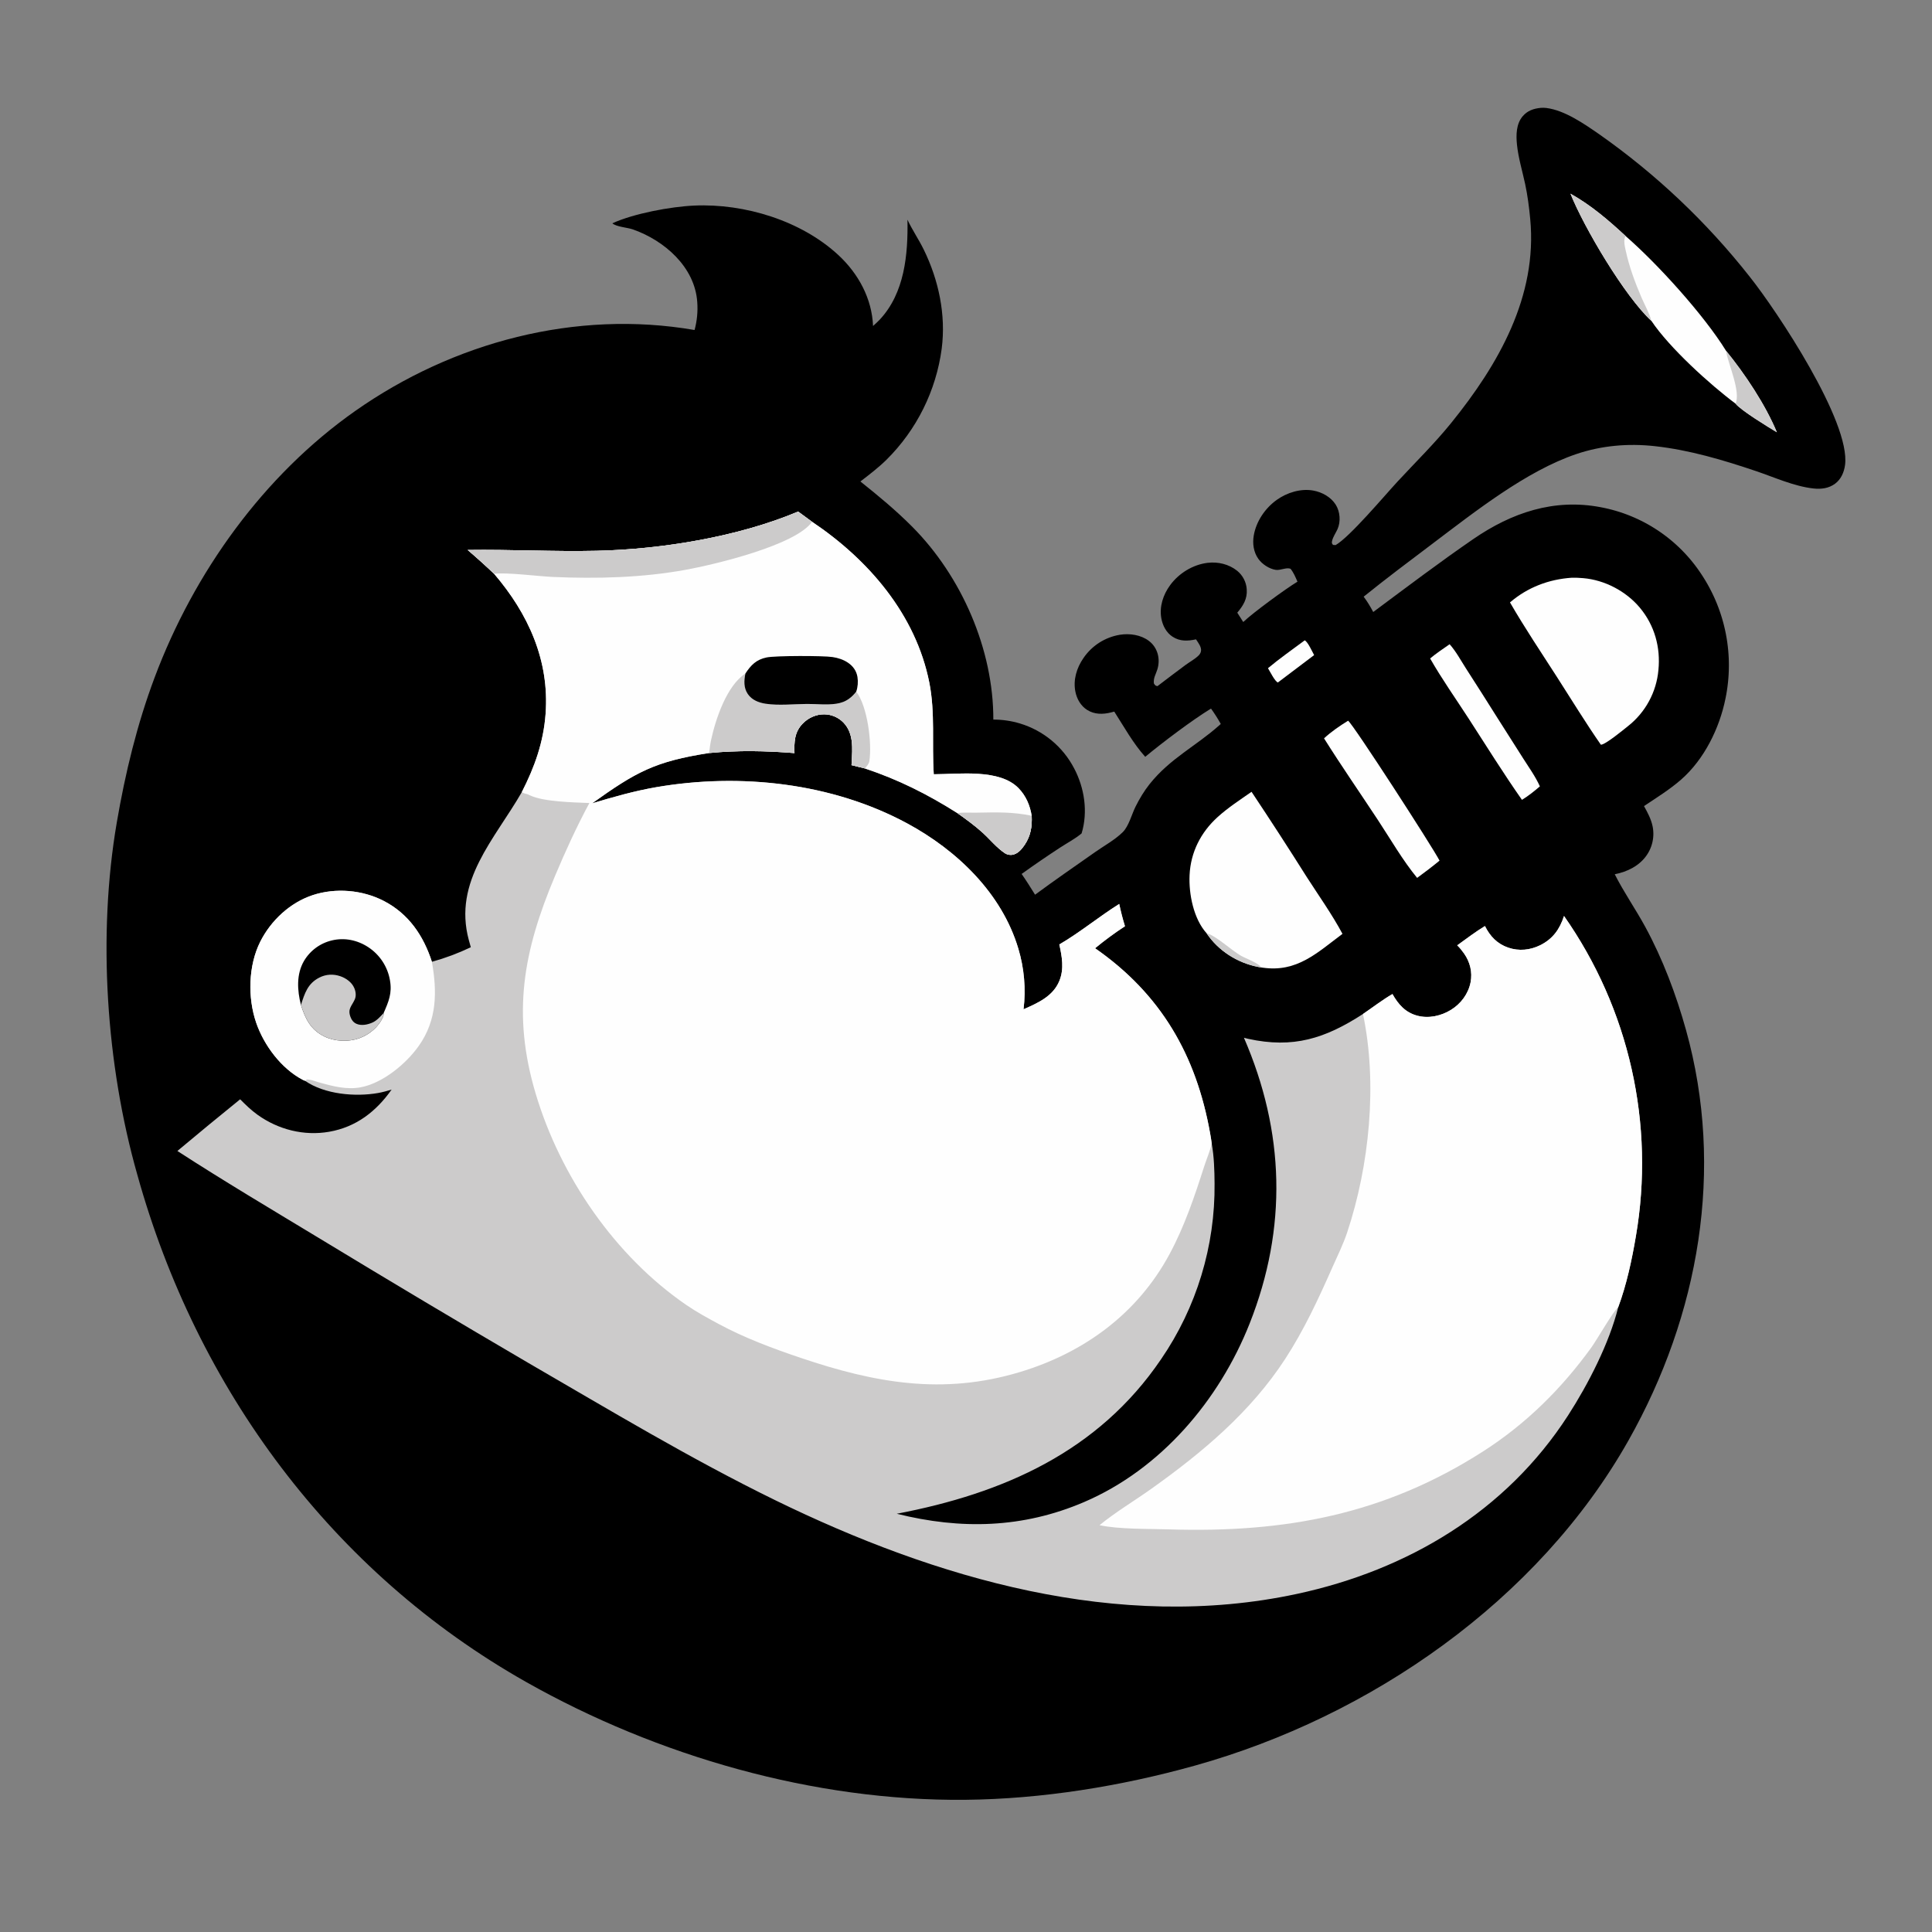 <?xml version="1.0" encoding="utf-8" ?>
<svg xmlns="http://www.w3.org/2000/svg" xmlns:xlink="http://www.w3.org/1999/xlink" width="1024" height="1024">
	<rect width="100%" height="100%" fill="#808080" stroke="none"/>
	<path d="M816.565 57.173C817.584 57.109 818.529 57.096 819.545 57.222C829.309 58.433 839.628 65.632 847.536 71.094Q853.179 75.054 858.674 79.217Q864.17 83.38 869.509 87.741Q874.849 92.102 880.026 96.654Q885.203 101.207 890.211 105.946Q895.218 110.684 900.049 115.602Q904.881 120.52 909.529 125.611Q914.178 130.702 918.638 135.959Q923.098 141.217 927.363 146.633C941.721 164.661 980.978 223.639 977.908 246.493C977.398 250.289 975.8 254.008 972.66 256.351C969.285 258.87 965.218 259.354 961.141 258.899C950.836 257.749 940.475 252.977 930.693 249.678C913.255 243.797 895.459 238.496 877.106 236.473C863.058 234.924 849 236.113 835.59 240.627C808.958 249.59 781.595 271.316 759.129 288.257C746.93 297.455 734.662 306.663 722.768 316.25C724.738 318.848 726.303 321.506 727.844 324.376C745.406 311.322 762.866 298.092 780.905 285.696C801.241 271.72 823.639 264.113 848.361 268.824Q849.375 269.013 850.385 269.227Q851.394 269.441 852.397 269.681Q853.401 269.921 854.398 270.186Q855.395 270.451 856.385 270.741Q857.376 271.031 858.358 271.346Q859.341 271.661 860.315 272Q861.289 272.34 862.255 272.704Q863.22 273.068 864.176 273.457Q865.132 273.845 866.078 274.257Q867.023 274.67 867.958 275.106Q868.894 275.542 869.817 276.001Q870.741 276.461 871.653 276.943Q872.565 277.426 873.464 277.932Q874.364 278.437 875.25 278.965Q876.137 279.493 877.01 280.043Q877.882 280.594 878.741 281.166Q879.6 281.738 880.443 282.331Q881.287 282.925 882.116 283.54Q882.945 284.154 883.758 284.79Q884.571 285.425 885.367 286.081Q886.164 286.737 886.944 287.412Q887.723 288.088 888.486 288.783Q889.248 289.478 889.993 290.192Q890.738 290.906 891.465 291.639Q892.191 292.371 892.899 293.122Q893.607 293.873 894.295 294.641Q894.984 295.409 895.653 296.195Q896.322 296.98 896.971 297.783Q897.62 298.585 898.248 299.403Q898.877 300.221 899.484 301.055Q900.092 301.889 900.679 302.738Q901.265 303.587 901.83 304.45Q902.424 305.345 902.995 306.255Q903.566 307.165 904.115 308.089Q904.664 309.012 905.19 309.949Q905.716 310.886 906.218 311.836Q906.721 312.785 907.2 313.747Q907.679 314.709 908.134 315.682Q908.589 316.655 909.02 317.639Q909.451 318.623 909.858 319.618Q910.265 320.612 910.647 321.616Q911.029 322.62 911.386 323.634Q911.743 324.647 912.075 325.669Q912.408 326.69 912.714 327.72Q913.021 328.75 913.303 329.786Q913.584 330.823 913.84 331.867Q914.095 332.91 914.325 333.96Q914.555 335.009 914.759 336.064Q914.963 337.119 915.141 338.178Q915.319 339.238 915.471 340.302Q915.622 341.365 915.748 342.432Q915.873 343.499 915.973 344.569Q916.072 345.639 916.144 346.711Q916.217 347.783 916.264 348.856Q916.31 349.929 916.33 351.003Q916.349 352.078 916.343 353.152Q916.336 354.226 916.303 355.3Q916.27 356.374 916.21 357.447Q916.151 358.519 916.065 359.59Q915.979 360.661 915.866 361.73Q915.754 362.798 915.615 363.864Q915.477 364.929 915.312 365.991Q915.147 367.052 914.956 368.109Q914.765 369.167 914.548 370.219C911.362 386.021 903.271 402.491 890.997 413.222C884.965 418.495 878.002 422.801 871.35 427.237C873.264 430.68 875.105 434.084 875.918 437.978Q876.016 438.463 876.091 438.953Q876.165 439.443 876.215 439.935Q876.264 440.428 876.29 440.923Q876.315 441.417 876.316 441.913Q876.316 442.408 876.293 442.903Q876.269 443.397 876.22 443.89Q876.172 444.383 876.099 444.873Q876.026 445.363 875.93 445.849Q875.833 446.334 875.712 446.815Q875.591 447.295 875.446 447.768Q875.301 448.242 875.133 448.708Q874.965 449.174 874.774 449.631Q874.584 450.088 874.37 450.535Q874.157 450.982 873.922 451.418Q873.686 451.853 873.43 452.277Q873.173 452.701 872.896 453.111C869.038 458.886 862.484 462.075 855.849 463.377C860.693 472.96 866.921 481.864 872.054 491.311C881.337 508.391 888.385 527.163 893.604 545.859C914.239 619.778 900.502 697.195 863.17 763.386C815.214 848.413 726.297 909.849 633.308 935.811C594.17 946.739 552.259 953.542 511.55 953.932C431.455 954.7 348.47 930.799 279.002 891.569C175.982 833.392 104.275 735.949 72.782 622.632C56.218 564.353 51.662 495.706 61.896 435.958C66.407 409.627 72.635 383.896 82.04 358.854C102.844 303.454 139.648 251.992 188.297 217.805C240.205 181.328 305.209 164.021 368.134 174.913Q368.624 173.112 368.959 171.276Q369.295 169.441 369.474 167.583Q369.653 165.725 369.675 163.859Q369.696 161.993 369.56 160.132C368.317 141.501 352.107 127.434 335.448 121.594C332.493 120.558 326.756 120.27 324.547 118.362C335.79 113.199 355.396 109.516 367.966 108.958C394.692 107.771 424.768 116.962 444.459 135.29C455.03 145.13 462.147 158.278 462.733 172.777C463.925 171.712 465.129 170.638 466.224 169.473C479.51 155.328 481.312 134.818 480.974 116.452C483.513 121.894 486.98 126.914 489.626 132.326C497.531 148.497 501.425 166.826 499.128 184.762Q498.851 186.839 498.489 188.903Q498.127 190.967 497.68 193.015Q497.233 195.062 496.703 197.09Q496.172 199.117 495.559 201.121Q494.946 203.125 494.251 205.102Q493.556 207.079 492.78 209.025Q492.004 210.972 491.149 212.885Q490.293 214.798 489.36 216.675Q488.427 218.551 487.418 220.388Q486.408 222.224 485.324 224.018Q484.24 225.811 483.083 227.558Q481.926 229.306 480.699 231.004Q479.471 232.702 478.174 234.349Q476.878 235.995 475.515 237.587Q474.152 239.179 472.725 240.713Q471.297 242.248 469.808 243.722C465.535 247.923 460.768 251.541 456.031 255.193C465.592 262.819 474.831 270.46 483.463 279.136C509.683 305.488 526.566 344.199 526.49 381.392Q530.067 381.387 533.607 381.903Q537.146 382.419 540.573 383.446Q541.717 383.79 542.842 384.191Q543.967 384.591 545.071 385.048Q546.175 385.504 547.254 386.014Q548.334 386.525 549.387 387.088Q550.44 387.652 551.464 388.267Q552.488 388.882 553.48 389.547Q554.471 390.213 555.429 390.927Q556.387 391.641 557.307 392.401Q558.228 393.162 559.11 393.968Q559.992 394.773 560.833 395.621Q561.673 396.47 562.471 397.359Q563.268 398.248 564.02 399.176Q564.773 400.104 565.478 401.068Q566.183 402.032 566.839 403.029Q567.495 404.027 568.101 405.057Q568.707 406.086 569.261 407.144C574.794 417.561 576.738 430.289 573.272 441.716C569.89 444.574 565.739 446.715 562.027 449.143Q551.599 455.946 541.486 463.209C543.983 466.806 546.305 470.487 548.608 474.208C559.071 466.487 569.818 459.083 580.461 451.606C585.219 448.263 590.979 445.122 595.112 441.027C598.268 437.899 599.882 431.499 601.861 427.535C603.911 423.427 606.421 419.215 609.286 415.623C620.272 401.853 633.899 395.5 646.463 384.236L647.037 383.716C645.454 380.86 643.758 378.212 641.858 375.557C631.663 381.811 616.324 393.41 606.993 401.12C600.642 394.086 595.696 385.134 590.585 377.161Q589.73 377.393 588.87 377.607C584.562 378.692 580.092 378.733 576.211 376.274C572.824 374.128 570.762 370.491 569.979 366.622C568.712 360.353 570.655 353.995 574.227 348.822Q574.64 348.211 575.084 347.622Q575.527 347.033 576 346.468Q576.473 345.902 576.974 345.361Q577.475 344.82 578.003 344.305Q578.53 343.79 579.084 343.303Q579.637 342.815 580.214 342.357Q580.791 341.898 581.391 341.469Q581.991 341.04 582.612 340.643Q583.233 340.245 583.873 339.879Q584.513 339.513 585.171 339.18Q585.829 338.847 586.503 338.548Q587.177 338.249 587.865 337.985Q588.553 337.72 589.254 337.491Q589.955 337.262 590.666 337.069Q591.378 336.875 592.098 336.718Q592.819 336.561 593.546 336.441C598.716 335.61 604.649 336.458 608.913 339.67C613.599 343.199 615.128 349.241 613.439 354.76C612.623 357.428 611.24 359.338 611.577 362.213C612.314 363.298 612.221 363.387 613.481 363.665C618.438 359.913 623.369 356.114 628.379 352.434C630.588 350.811 633.51 349.242 635.395 347.304C635.92 346.763 636.353 346.018 636.521 345.281C637.031 343.046 635.046 340.642 633.915 338.862C629.551 339.809 625.423 340.03 621.51 337.489C618.159 335.313 616.227 331.58 615.53 327.726C614.405 321.505 616.51 315.17 620.188 310.155C624.819 303.841 632.211 299.277 640.016 298.318C645.527 297.641 651.321 299.006 655.702 302.513Q656.255 302.96 656.76 303.462Q657.264 303.964 657.714 304.515Q658.164 305.065 658.555 305.66Q658.946 306.254 659.274 306.886Q659.602 307.517 659.863 308.179Q660.124 308.84 660.316 309.526Q660.507 310.211 660.628 310.912Q660.748 311.613 660.795 312.323C661.175 317.435 658.913 320.999 655.789 324.735L658.945 329.681C664.026 324.818 681.451 312.042 687.684 308.304C686.629 305.884 685.677 303.543 684.015 301.466C681.791 300.571 678.702 302.412 676.186 302.042C672.734 301.535 668.953 299.031 666.953 296.217C664.394 292.616 663.779 288.066 664.527 283.783C665.839 276.266 670.547 269.36 676.699 264.953C682.123 261.067 689.457 258.799 696.126 260.016C700.735 260.856 705.405 263.441 707.952 267.469C710.292 271.168 710.702 276.486 708.897 280.49C707.983 282.516 706.435 284.656 706.001 286.838C705.792 287.885 705.939 288.009 706.523 288.814L707.914 288.904C715.527 284.498 733.634 262.912 740.756 255.214C750.334 244.862 760.305 235.132 769.198 224.133C794.129 193.298 814.974 157.143 811.043 116.021C810.452 109.841 809.661 103.581 808.355 97.512C806.87 90.609 804.733 83.63 804.018 76.596C803.505 71.556 803.592 65.635 807.07 61.596C809.635 58.618 812.774 57.571 816.565 57.173Z"/>
	<path fill="#CCCBCB" d="M247.879 291.506C270.684 291.179 293.491 292.446 316.295 291.934C350.768 291.16 391.181 284.546 423.039 271.154L430.406 276.556C460.301 296.611 485.358 325.63 492.551 361.749C495.753 377.831 493.862 394.137 494.921 410.372C508.577 410.302 529.812 407.407 539.867 417.76C543.773 421.781 545.947 426.895 546.818 432.374C547.084 438.064 546.337 442.896 543.1 447.772C541.541 450.12 539.228 452.845 536.203 453.101C535.025 453.2 533.72 452.916 532.723 452.275C528.496 449.555 524.629 444.789 520.869 441.381C516.632 437.539 512.031 434.209 507.366 430.918C491.525 420.922 476.249 413.237 458.417 407.292L451.325 405.535L451.417 403.925C451.815 396.709 452.531 388.784 447.15 383.071Q446.656 382.552 446.114 382.084Q445.571 381.617 444.984 381.205Q444.398 380.794 443.773 380.443Q443.149 380.092 442.493 379.805Q441.836 379.518 441.155 379.297Q440.473 379.077 439.773 378.925Q439.073 378.774 438.361 378.692Q437.649 378.611 436.933 378.601C432.591 378.529 428.31 380.48 425.338 383.614C420.997 388.191 420.92 393.248 421.091 399.142C405.918 397.937 391.028 397.628 375.854 399.116C346.975 403.591 337.013 409.235 313.826 425.785C325.067 422.414 336.358 419.189 347.939 417.201C392.29 409.585 440.945 414.882 480.829 436.414C507.207 450.655 531.005 473.445 539.739 502.813Q540.323 504.758 540.805 506.729Q541.288 508.701 541.669 510.696Q542.05 512.69 542.327 514.701Q542.605 516.712 542.779 518.735Q542.953 520.758 543.022 522.787Q543.092 524.816 543.057 526.846Q543.022 528.876 542.883 530.901Q542.743 532.926 542.5 534.942C550.083 531.584 558.143 528.096 561.502 519.835C564.079 513.496 562.873 507.003 561.464 500.582C572.476 494.161 582.406 485.881 593.211 479.108C594.06 483.118 595.047 487.01 596.258 490.927Q588.01 496.312 580.418 502.588C615.351 526.891 634.032 559.313 641.392 600.714Q641.892 603.441 642.25 606.19C643.479 612.996 643.696 620.314 643.746 627.227Q643.777 630.317 643.691 633.406Q643.605 636.495 643.4 639.578Q643.196 642.661 642.874 645.735Q642.553 648.808 642.114 651.867Q641.675 654.926 641.12 657.966Q640.565 661.005 639.894 664.022Q639.223 667.038 638.438 670.027Q637.652 673.016 636.753 675.972Q635.855 678.929 634.844 681.849Q633.833 684.769 632.711 687.648Q631.589 690.527 630.358 693.362Q629.127 696.196 627.789 698.982Q626.451 701.767 625.008 704.499Q623.565 707.232 622.018 709.907Q620.471 712.582 618.824 715.196Q617.176 717.811 615.43 720.36C582.129 769.476 531.77 791.551 475.304 802.322C509.245 810.808 542.057 810.048 574.524 796.149C615.281 778.701 646.24 742.17 662.354 701.441C682.403 650.763 680.921 599.862 659.312 550.039C660.04 550.24 660.755 550.429 661.492 550.59C685.447 555.843 702.304 550.446 722.404 537.444C727.547 533.941 732.657 529.982 738.025 526.861C741.123 532.328 744.841 536.62 751.178 538.324C757.232 539.953 763.829 538.474 769.088 535.22C774.324 531.981 778.249 526.729 779.437 520.644C780.497 515.215 779.133 509.84 775.97 505.349C774.882 503.804 773.705 502.365 772.354 501.041C777.187 497.569 781.965 493.919 787.048 490.819C789.762 496.238 793.523 500.239 799.402 502.268C805.02 504.207 811.045 503.607 816.334 500.981C823.071 497.635 826.697 492.471 828.962 485.493Q830.562 487.775 832.106 490.096Q833.649 492.416 835.136 494.773Q836.623 497.131 838.052 499.524Q839.48 501.917 840.85 504.344Q842.22 506.771 843.53 509.231Q844.84 511.691 846.09 514.182Q847.34 516.673 848.529 519.194Q849.717 521.715 850.844 524.264Q851.971 526.814 853.035 529.389Q854.1 531.965 855.101 534.566Q856.102 537.167 857.039 539.792Q857.976 542.417 858.849 545.064Q859.722 547.711 860.53 550.378Q861.338 553.045 862.081 555.732Q862.824 558.418 863.501 561.122Q864.178 563.825 864.789 566.545Q865.4 569.264 865.944 571.997Q866.488 574.731 866.966 577.477Q867.443 580.223 867.853 582.979Q868.263 585.736 868.606 588.502Q868.949 591.268 869.224 594.041Q869.5 596.815 869.707 599.594Q869.915 602.373 870.054 605.157Q870.194 607.941 870.265 610.727Q870.337 613.513 870.341 616.3Q870.344 619.087 870.28 621.873Q870.215 624.66 870.083 627.444Q869.951 630.228 869.75 633.008Q869.55 635.787 869.282 638.562Q869.014 641.336 868.678 644.103Q868.342 646.869 867.939 649.627Q867.536 652.385 867.066 655.132C864.961 667.652 862.122 680.926 857.691 692.837C853.01 711.849 841.728 733.758 831.09 750.233C798.134 801.27 746.04 832.215 687.37 844.81C592.654 865.143 495.895 836.675 410.929 795.161C366.027 773.222 323.196 747.391 279.994 722.359Q224.837 690.068 170.204 656.898C144.722 641.473 119.02 626.241 94.017 610.044Q110.531 596.204 127.282 582.653C130.182 585.57 133.125 588.432 136.475 590.837C147.472 598.731 161.139 602.197 174.513 599.849C188.777 597.344 199.346 589.139 207.553 577.517C205.216 578.205 202.831 578.883 200.431 579.31C188.342 581.46 171.924 580.045 161.613 572.797C161.171 572.646 161.004 572.604 160.542 572.363C149.094 566.396 139.879 554.039 135.756 542C131.221 528.758 131.581 511.818 137.902 499.184C143.543 487.909 153.775 478.358 165.818 474.412C177.953 470.437 192.095 471.66 203.406 477.505C216.607 484.326 224.455 495.919 228.917 509.772Q239.568 506.817 249.543 502.057Q248.99 500.142 248.471 498.218C240.068 466.953 262.252 444.797 276.574 419.821C283.394 406.452 288.054 393.456 289.172 378.358C291.271 350.026 279.981 325.278 261.89 304.134Q255.059 297.626 247.879 291.506Z"/>
	<path fill="#FEFEFE" d="M247.879 291.506C270.684 291.179 293.491 292.446 316.295 291.934C350.768 291.16 391.181 284.546 423.039 271.154L430.406 276.556C460.301 296.611 485.358 325.63 492.551 361.749C495.753 377.831 493.862 394.137 494.921 410.372C508.577 410.302 529.812 407.407 539.867 417.76C543.773 421.781 545.947 426.895 546.818 432.374C547.084 438.064 546.337 442.896 543.1 447.772C541.541 450.12 539.228 452.845 536.203 453.101C535.025 453.2 533.72 452.916 532.723 452.275C528.496 449.555 524.629 444.789 520.869 441.381C516.632 437.539 512.031 434.209 507.366 430.918C491.525 420.922 476.249 413.237 458.417 407.292L451.325 405.535L451.417 403.925C451.815 396.709 452.531 388.784 447.15 383.071Q446.656 382.552 446.114 382.084Q445.571 381.617 444.984 381.205Q444.398 380.794 443.773 380.443Q443.149 380.092 442.493 379.805Q441.836 379.518 441.155 379.297Q440.473 379.077 439.773 378.925Q439.073 378.774 438.361 378.692Q437.649 378.611 436.933 378.601C432.591 378.529 428.31 380.48 425.338 383.614C420.997 388.191 420.92 393.248 421.091 399.142C405.918 397.937 391.028 397.628 375.854 399.116C346.975 403.591 337.013 409.235 313.826 425.785C325.067 422.414 336.358 419.189 347.939 417.201C392.29 409.585 440.945 414.882 480.829 436.414C507.207 450.655 531.005 473.445 539.739 502.813Q540.323 504.758 540.805 506.729Q541.288 508.701 541.669 510.696Q542.05 512.69 542.327 514.701Q542.605 516.712 542.779 518.735Q542.953 520.758 543.022 522.787Q543.092 524.816 543.057 526.846Q543.022 528.876 542.883 530.901Q542.743 532.926 542.5 534.942C550.083 531.584 558.143 528.096 561.502 519.835C564.079 513.496 562.873 507.003 561.464 500.582C572.476 494.161 582.406 485.881 593.211 479.108C594.06 483.118 595.047 487.01 596.258 490.927Q588.01 496.312 580.418 502.588C615.351 526.891 634.032 559.313 641.392 600.714Q641.892 603.441 642.25 606.19C641.307 610.141 639.5 614.307 638.243 618.231C633.148 634.13 627.835 649.933 619.897 664.683C602.891 696.285 574.6 716.961 540.49 727.238C499.735 739.517 463.74 732.989 424.408 719.709C409.52 714.682 394.652 709.15 380.798 701.675C375.051 698.574 369.216 695.399 363.825 691.706C325.931 665.74 296.987 623.485 283.917 579.659C271.197 537.009 277.435 504.038 294.149 464.321C299.657 451.232 305.644 438.119 312.383 425.622C304.155 425.275 288.134 424.991 280.997 421.596C280.151 421.193 279.619 420.899 278.687 420.72C277.821 420.554 277.326 420.271 276.574 419.821C283.394 406.452 288.054 393.456 289.172 378.358C291.271 350.026 279.981 325.278 261.89 304.134Q255.059 297.626 247.879 291.506Z"/>
	<path fill="#CCCBCB" d="M247.879 291.506C270.684 291.179 293.491 292.446 316.295 291.934C350.768 291.16 391.181 284.546 423.039 271.154L430.406 276.556C421.775 288.991 378.663 299.256 363.11 302.064C340.149 306.21 316.33 306.815 293.06 305.795C285.094 305.446 268.677 303.257 261.89 304.134Q255.059 297.626 247.879 291.506Z"/>
	<path fill="#CCCBCB" d="M395.079 356.98C394.311 360.712 394.09 364.522 396.334 367.837C398.467 370.988 402.095 372.43 405.726 372.984C412.725 374.053 420.571 373.155 427.648 373.104C432.79 373.067 438.214 373.762 443.301 372.98C445.814 372.593 448.008 371.823 450.065 370.303C451.533 369.216 452.709 368.021 453.819 366.578C459.792 374.306 462.238 393.878 460.773 403.407C460.534 404.961 459.4 406.139 458.417 407.292L451.325 405.535L451.417 403.925C451.815 396.709 452.531 388.784 447.15 383.071Q446.656 382.552 446.114 382.084Q445.571 381.617 444.984 381.205Q444.398 380.794 443.773 380.443Q443.149 380.092 442.493 379.805Q441.836 379.518 441.155 379.297Q440.473 379.077 439.773 378.925Q439.073 378.774 438.361 378.692Q437.649 378.611 436.933 378.601C432.591 378.529 428.31 380.48 425.338 383.614C420.997 388.191 420.92 393.248 421.091 399.142C405.918 397.937 391.028 397.628 375.854 399.116C376.126 396.748 376.417 394.385 376.926 392.055C379.311 381.151 385.126 363.438 395.079 356.98Z"/>
	<path d="M395.079 356.98C398.024 352.502 400.834 349.593 406.32 348.458C411.013 347.487 436.315 347.489 441.248 348.248C444.164 348.697 446.961 349.571 449.424 351.23C452.121 353.047 453.936 355.566 454.466 358.801C454.883 361.351 454.658 364.131 453.819 366.578C452.709 368.021 451.533 369.216 450.065 370.303C448.008 371.823 445.814 372.593 443.301 372.98C438.214 373.762 432.79 373.067 427.648 373.104C420.571 373.155 412.725 374.053 405.726 372.984C402.095 372.43 398.467 370.988 396.334 367.837C394.09 364.522 394.311 360.712 395.079 356.98Z"/>
	<path fill="#CCCBCB" d="M507.366 430.918C510.916 430.529 514.43 430.793 517.989 430.724C528.125 430.526 536.863 430.283 546.818 432.374C547.084 438.064 546.337 442.896 543.1 447.772C541.541 450.12 539.228 452.845 536.203 453.101C535.025 453.2 533.72 452.916 532.723 452.275C528.496 449.555 524.629 444.789 520.869 441.381C516.632 437.539 512.031 434.209 507.366 430.918Z"/>
	<path fill="#FEFEFE" d="M828.962 485.493Q830.562 487.775 832.106 490.096Q833.649 492.416 835.136 494.773Q836.623 497.131 838.052 499.524Q839.48 501.917 840.85 504.344Q842.22 506.771 843.53 509.231Q844.84 511.691 846.09 514.182Q847.34 516.673 848.529 519.194Q849.717 521.715 850.844 524.264Q851.971 526.814 853.035 529.389Q854.1 531.965 855.101 534.566Q856.102 537.167 857.039 539.792Q857.976 542.417 858.849 545.064Q859.722 547.711 860.53 550.378Q861.338 553.045 862.081 555.732Q862.824 558.418 863.501 561.122Q864.178 563.825 864.789 566.545Q865.4 569.264 865.944 571.997Q866.488 574.731 866.966 577.477Q867.443 580.223 867.853 582.979Q868.263 585.736 868.606 588.502Q868.949 591.268 869.224 594.041Q869.5 596.815 869.707 599.594Q869.915 602.373 870.054 605.157Q870.194 607.941 870.265 610.727Q870.337 613.513 870.341 616.3Q870.344 619.087 870.28 621.873Q870.215 624.66 870.083 627.444Q869.951 630.228 869.75 633.008Q869.55 635.787 869.282 638.562Q869.014 641.336 868.678 644.103Q868.342 646.869 867.939 649.627Q867.536 652.385 867.066 655.132C864.961 667.652 862.122 680.926 857.691 692.837C855.198 694.718 846.333 710.215 843.425 714.234C827.593 736.112 808.792 754.721 786.027 769.299C733.711 802.802 680.984 812.504 619.667 810.608C608.863 810.274 592.966 810.603 582.769 808.377C591.332 801.377 601.273 795.472 610.312 789.033C637.438 769.708 662.885 748.375 681.207 720.221C691.098 705.021 698.813 688.42 706.127 671.867C708.811 665.793 711.893 659.613 713.993 653.316C725.851 617.766 730.173 574.251 722.404 537.444C727.547 533.941 732.657 529.982 738.025 526.861C741.123 532.328 744.841 536.62 751.178 538.324C757.232 539.953 763.829 538.474 769.088 535.22C774.324 531.981 778.249 526.729 779.437 520.644C780.497 515.215 779.133 509.84 775.97 505.349C774.882 503.804 773.705 502.365 772.354 501.041C777.187 497.569 781.965 493.919 787.048 490.819C789.762 496.238 793.523 500.239 799.402 502.268C805.02 504.207 811.045 503.607 816.334 500.981C823.071 497.635 826.697 492.471 828.962 485.493Z"/>
	<path fill="#FEFEFE" d="M161.613 572.797C161.171 572.646 161.004 572.604 160.542 572.363C149.094 566.396 139.879 554.039 135.756 542C131.221 528.758 131.581 511.818 137.902 499.184C143.543 487.909 153.775 478.358 165.818 474.412C177.953 470.437 192.095 471.66 203.406 477.505C216.607 484.326 224.455 495.919 228.917 509.772C231.722 525.668 231.682 540.526 222.006 554.284C215.263 563.871 202.779 574.185 190.998 576.321C183.693 577.646 176.291 575.719 169.28 573.745C167.093 573.13 164.303 571.924 162.033 572.16L162.621 572.557L161.613 572.797Z"/>
	<path d="M159.497 532.637C157.551 524.925 156.982 516.386 161.164 509.253Q161.463 508.75 161.787 508.262Q162.111 507.774 162.458 507.304Q162.806 506.833 163.177 506.38Q163.548 505.927 163.941 505.493Q164.334 505.06 164.749 504.646Q165.163 504.233 165.598 503.84Q166.032 503.448 166.486 503.078Q166.939 502.708 167.411 502.361Q167.883 502.014 168.371 501.692Q168.859 501.369 169.363 501.071Q169.867 500.773 170.385 500.501Q170.903 500.228 171.435 499.982Q171.966 499.736 172.509 499.517Q173.051 499.298 173.604 499.106Q174.158 498.914 174.72 498.75Q175.282 498.586 175.851 498.451C182.549 496.821 189.422 498.249 195.156 502.003Q195.722 502.372 196.267 502.77Q196.813 503.168 197.338 503.594Q197.863 504.02 198.365 504.471Q198.867 504.923 199.345 505.401Q199.823 505.878 200.276 506.379Q200.729 506.88 201.156 507.404Q201.583 507.927 201.982 508.472Q202.381 509.017 202.752 509.582Q203.123 510.147 203.464 510.73Q203.805 511.313 204.116 511.913Q204.426 512.513 204.706 513.128Q204.986 513.743 205.233 514.371Q205.481 515 205.696 515.64Q205.91 516.281 206.092 516.931Q206.274 517.582 206.422 518.241Q206.57 518.9 206.684 519.566C207.898 526.477 205.987 530.832 203.337 536.931C203.315 537.72 203.313 538.243 202.993 538.982C200.68 544.311 195.703 548.432 190.315 550.32C184.553 552.339 177.402 552.029 171.904 549.338C164.546 545.735 161.856 539.936 159.497 532.637Z"/>
	<path fill="#CCCBCB" d="M159.497 532.637C161.526 526.459 163.033 521.326 169.231 518.151C172.772 516.337 176.65 516.129 180.411 517.427C183.471 518.484 186.498 520.66 187.79 523.72C188.59 525.614 188.882 527.883 188.001 529.785C186.32 533.411 184.188 534.709 185.765 539.015C186.356 540.629 187.333 541.929 188.943 542.64C191.584 543.805 194.962 543.086 197.483 541.929C199.833 540.85 201.592 538.779 203.337 536.931C203.315 537.72 203.313 538.243 202.993 538.982C200.68 544.311 195.703 548.432 190.315 550.32C184.553 552.339 177.402 552.029 171.904 549.338C164.546 545.735 161.856 539.936 159.497 532.637Z"/>
	<path fill="#FEFEFE" d="M639.51 494.643C632.617 486.995 630.024 473.817 630.497 463.808C631.068 451.714 636.428 441.15 645.382 433.043C650.867 428.076 657.276 423.908 663.341 419.675Q678.291 442.102 692.652 464.911C699.014 474.814 705.992 484.587 711.544 494.961C698.044 505.043 687.465 515.493 669.268 512.887L668.552 512.781Q667.627 512.643 666.71 512.461C655.786 510.289 645.737 503.942 639.51 494.643Z"/>
	<path fill="#CCCBCB" d="M639.51 494.643C644.327 495.778 652.817 503.821 657.864 506.639C660.466 508.092 666.992 510.403 668.552 512.781Q667.627 512.643 666.71 512.461C655.786 510.289 645.737 503.942 639.51 494.643Z"/>
	<path fill="#FEFEFE" d="M833.016 306.212C835.053 306.152 837.083 306.26 839.112 306.431C850.503 307.394 861.803 313.313 869.131 322.064C876.974 331.43 880.212 343.146 878.986 355.238Q878.887 356.312 878.734 357.38Q878.58 358.447 878.373 359.506Q878.166 360.564 877.906 361.611Q877.646 362.657 877.333 363.689Q877.02 364.722 876.656 365.737Q876.291 366.752 875.876 367.747Q875.46 368.742 874.995 369.715Q874.53 370.688 874.016 371.637Q873.503 372.585 872.942 373.506Q872.381 374.427 871.774 375.319Q871.167 376.21 870.516 377.07Q869.865 377.93 869.171 378.756Q868.477 379.582 867.743 380.371Q867.008 381.161 866.235 381.913Q865.461 382.664 864.651 383.376Q863.84 384.087 862.995 384.757C860.709 386.594 850.636 394.919 848.479 394.698C840.404 383.08 833.004 370.939 825.357 359.037C816.913 345.895 808.136 332.816 800.322 319.293C809.642 311.3 820.86 307.037 833.016 306.212Z"/>
	<path fill="#FEFEFE" d="M832.378 102.655C843.154 108.652 852.595 116.742 861.605 125.104C878.528 139.816 903.066 166.881 914.835 185.922C924.852 198.185 935.701 214.456 941.769 229.106C937.166 226.336 922.777 217.566 919.893 213.953C906.389 203.915 884.749 184.255 875.311 170.12C861.23 157.191 839.577 120.649 832.378 102.655Z"/>
	<path fill="#CCCBCB" d="M832.378 102.655C843.154 108.652 852.595 116.742 861.605 125.104C860.29 127.144 861.194 130.604 861.677 132.886C863.418 141.102 866.693 149.972 870.02 157.684C871.782 161.769 874.134 165.83 875.311 170.12C861.23 157.191 839.577 120.649 832.378 102.655Z"/>
	<path fill="#CCCBCB" d="M914.835 185.922C924.852 198.185 935.701 214.456 941.769 229.106C937.166 226.336 922.777 217.566 919.893 213.953C922.645 207.586 916.271 193.563 915.016 186.915L914.835 185.922Z"/>
	<path fill="#FEFEFE" d="M714.525 381.992C717.289 383.972 759.258 448.899 762.989 456.147C759.126 459.348 755.153 462.338 751.11 465.303C743.414 455.938 737.003 444.767 730.329 434.633C720.828 420.206 710.954 405.964 701.766 391.343C705.624 387.757 710.055 384.755 714.525 381.992Z"/>
	<path fill="#FEFEFE" d="M768.326 341.46C771.658 345.153 774.316 350.125 777.022 354.33Q785.47 367.437 793.759 380.646L807.298 401.947C810.371 406.773 813.814 411.561 816.174 416.784C813.198 419.363 810.032 421.877 806.669 423.935C796.849 409.939 787.761 395.295 778.468 380.94C771.625 370.371 764.239 359.941 757.999 349.008C761.23 346.256 764.858 343.904 768.326 341.46Z"/>
	<path fill="#FEFEFE" d="M691.52 339.399C693.153 340.105 695.55 345.477 696.516 347.217L677.305 361.728C675.713 361.186 673.083 355.831 672.051 354.154C678.291 348.954 684.997 344.241 691.52 339.399Z"/>
</svg>
